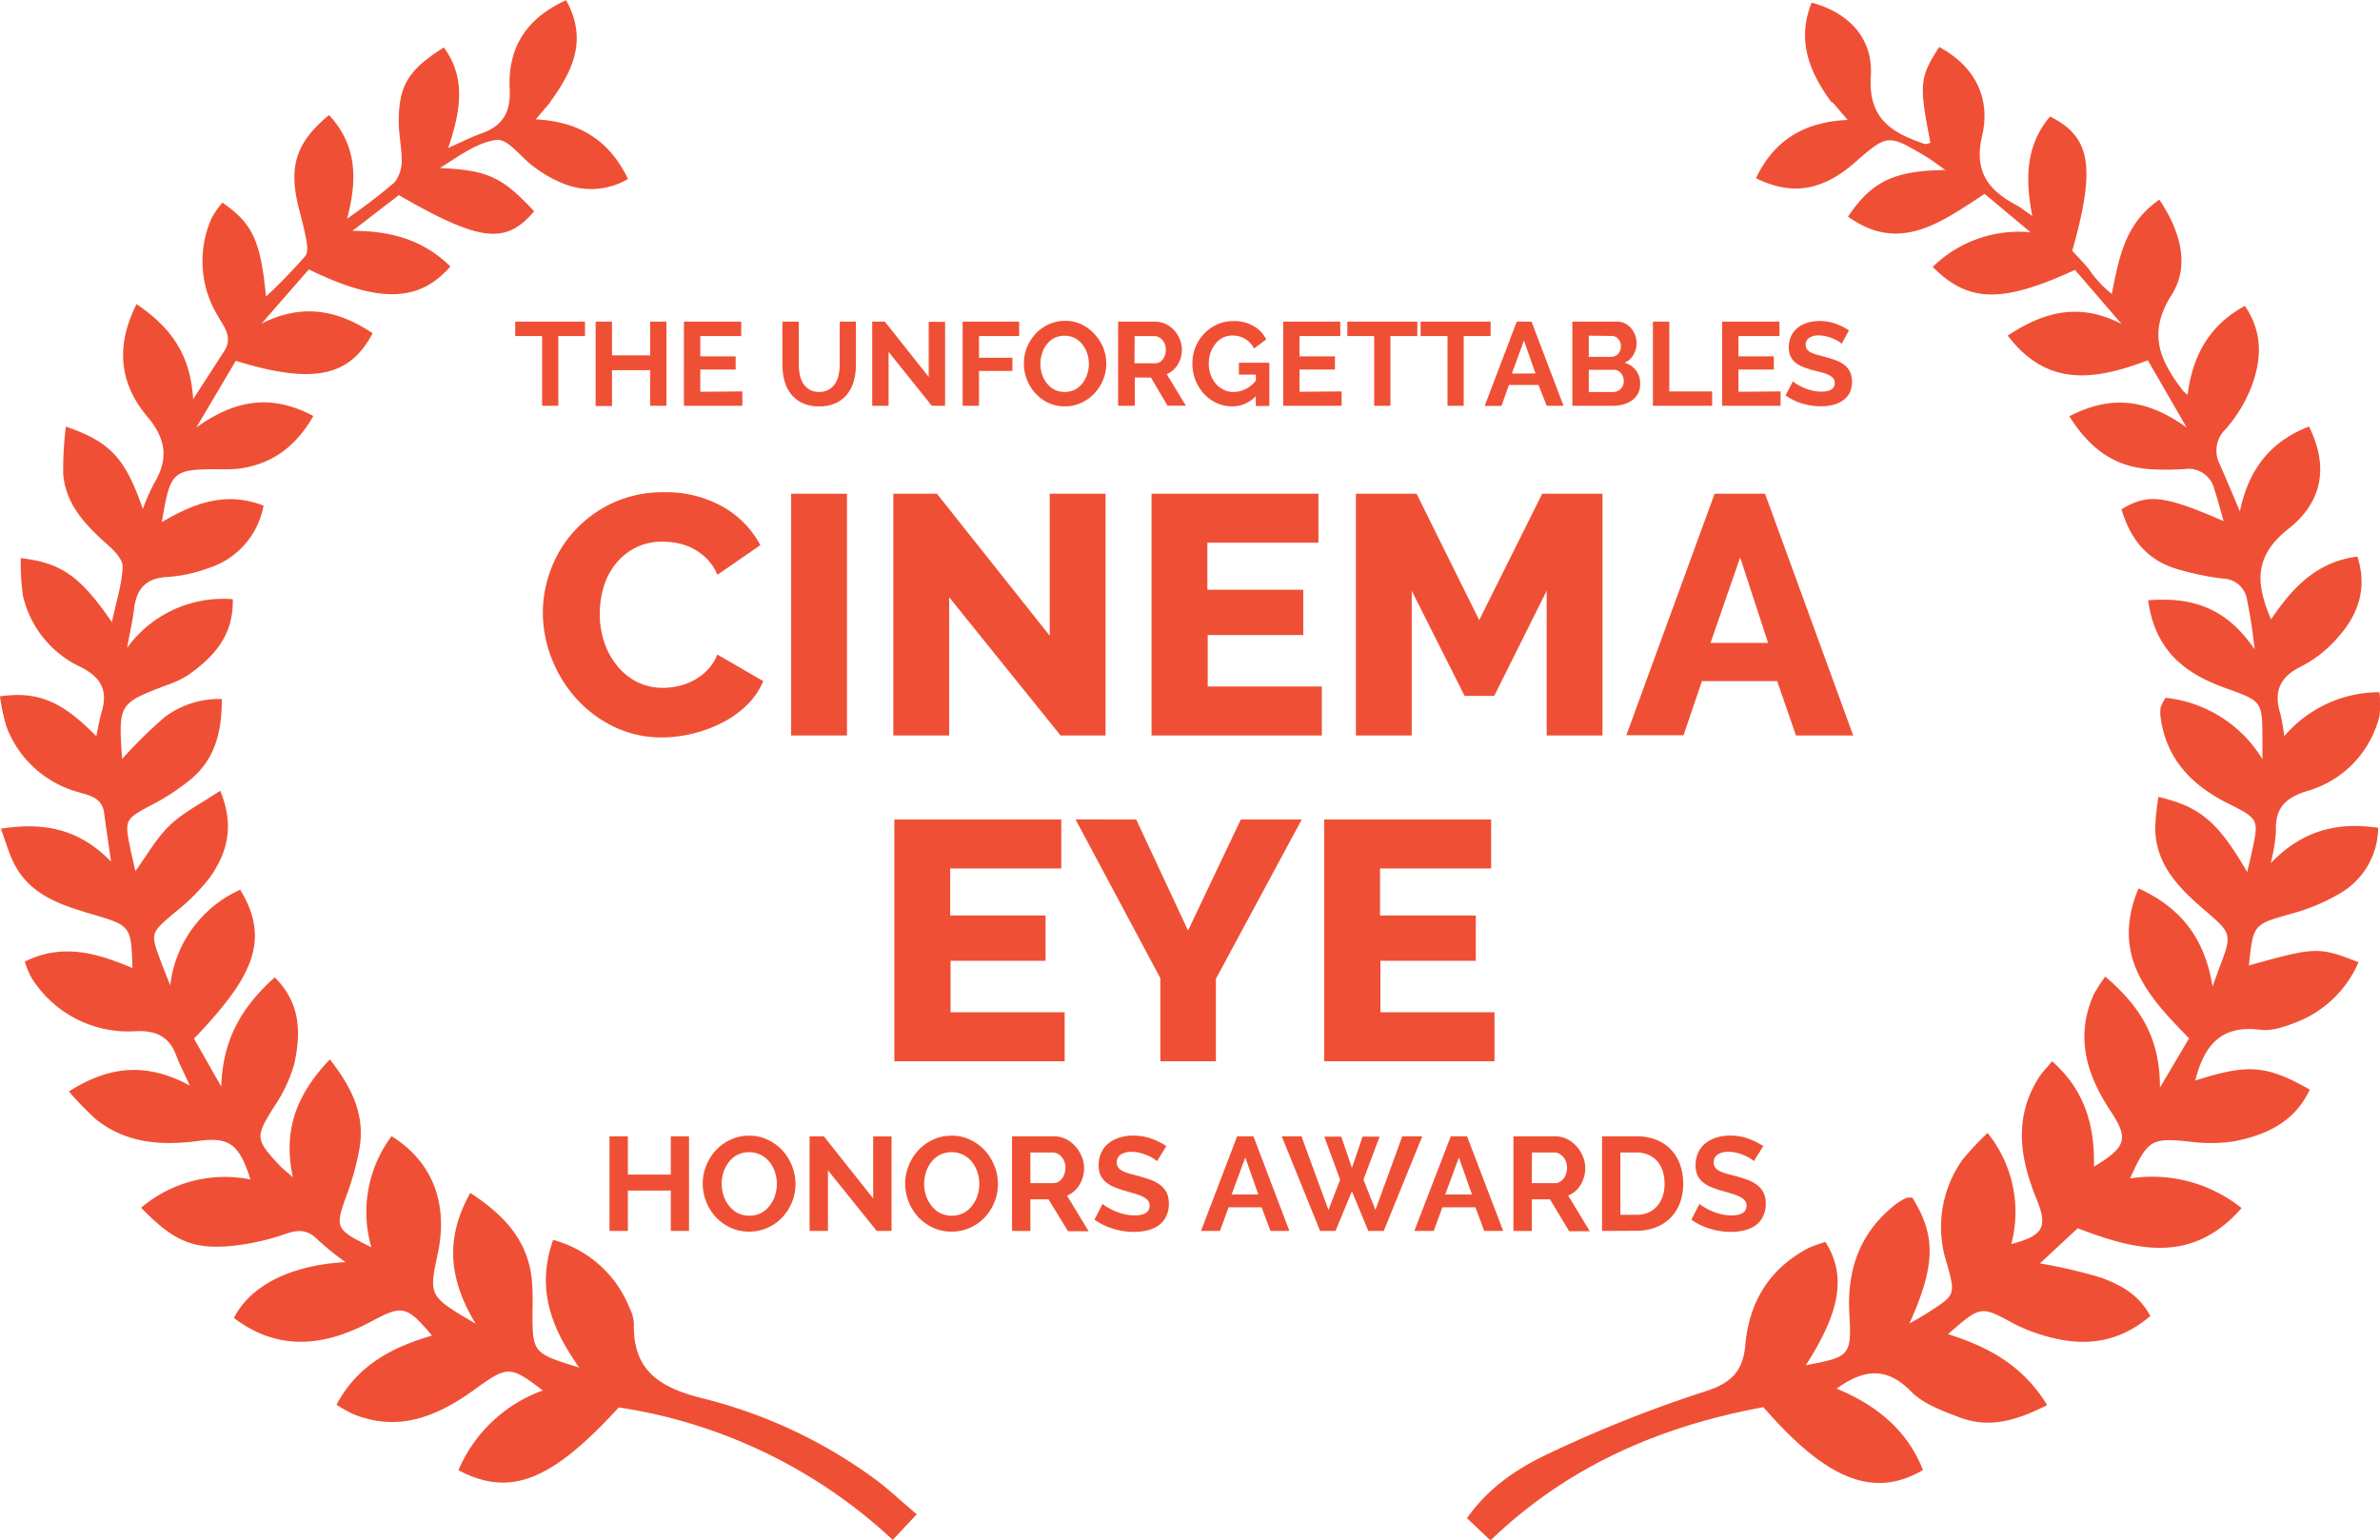 <svg xmlns="http://www.w3.org/2000/svg" viewBox="0 0 321.41 208"><defs><style>.cls-1{fill:#ef5035}</style></defs><title>cinemaeye-laurel-red_1</title><g id="Layer_2" data-name="Layer 2"><g id="Layer_1-2" data-name="Layer 1"><path class="cls-1" d="M247.34 13.81c-3-4.06-4.73-8.35-2.69-13.45 4.93 1.3 8.31 4.74 8 9.87-.4 5.84 2.87 7.71 7.25 9.21.22.08.53-.09.8-.15-1.56-7.93-1.48-8.8 1.18-12.94 4.9 2.63 7 7 5.78 12.07-1.13 4.93 1 7.36 4.79 9.37.5.27.94.66 2 1.38-1-5.13-.83-9.63 2.4-13.43 5.53 2.73 6.19 6.86 3 18.14.71.78 1.54 1.6 2.26 2.5a15.1 15.1 0 0 0 3.08 3.32c1-5 1.78-9.52 6.42-12.73 2.83 4.21 4.18 8.9 1.65 12.88-3.36 5.28-1.46 9 1.6 13a4.91 4.91 0 0 0 .56.47c.68-5.19 2.84-9.34 7.74-12 2.42 3.53 2.25 7.13 1 10.62a19.23 19.23 0 0 1-3.57 6 4 4 0 0 0-.82 4.77c.82 1.86 1.6 3.73 2.72 6.36 1.25-6 4.37-9.52 9.33-11.46 2.53 5.06 2.08 10-2.77 13.82-4.58 3.61-4.5 7.24-2.35 12.23 2.88-4.29 6.18-7.79 11.66-8.48 1.39 4.36.07 7.93-2.71 11a16.33 16.33 0 0 1-4.8 3.8c-2.93 1.41-3.84 3.36-2.91 6.38a27.79 27.79 0 0 1 .54 3.08 16.89 16.89 0 0 1 12.85-5.94 12.64 12.64 0 0 1 0 3.25 14 14 0 0 1-9.66 10.07c-3.08.93-4.46 2.35-4.31 5.51a23.94 23.94 0 0 1-.71 4.27c4.3-4.47 9-5.59 14.51-4.79a10.31 10.31 0 0 1-5.2 8.89 26.51 26.51 0 0 1-6.47 2.71c-5.18 1.47-5.21 1.37-5.78 7 9-2.52 9.41-2.54 14.8-.44a15.07 15.07 0 0 1-8.13 8c-1.62.64-3.48 1.34-5.11 1.13-5.43-.72-7.65 2.25-8.81 6.86 7.11-2.28 9.57-2.12 15.47 1.22-2.06 4.42-5.94 6.15-10.29 7a22.13 22.13 0 0 1-6.16 0c-4.93-.48-5.44-.24-7.83 5a19.32 19.32 0 0 1 15.07 4c-6.7 7.66-14.26 5.74-22.13 2.73l-5.11 4.75a65.79 65.79 0 0 1 8.32 1.94c2.56.94 5.07 2.28 6.59 5.16-5.21 4.45-10.77 4.13-16.56 1.89a17.34 17.34 0 0 1-2-.93c-4.34-2.35-4.34-2.36-8.76 1.49 5.35 1.7 10.06 4.13 13.39 9.58-3.94 2-7.69 3.23-11.81 1.67-2.32-.88-4.9-1.81-6.56-3.5-3.27-3.32-6.3-3.09-10.06-.39 5.38 2.23 9.53 5.59 11.66 11-6.67 3.89-13 1.35-21.55-8.5-13.69 2.54-26.22 7.78-36.86 18l-3.17-3c3.06-4.35 7.1-6.9 11.3-8.85a172.52 172.52 0 0 1 20.85-8.27c3.56-1.12 5.13-2.76 5.43-6.23.51-5.82 3.22-10.31 8.46-13.1a17 17 0 0 1 2.37-.86c2.87 4.55 2 9.42-2.65 16.65 5.89-1.12 6.21-1.24 5.88-6.88-.35-6 1.39-11 6.17-14.79a8 8 0 0 1 1.48-.91 2.29 2.29 0 0 1 .86-.05c3.19 5.16 3.15 9.08-.4 17 1.07-.63 1.79-1 2.48-1.47 3.72-2.37 3.76-2.39 2.59-6.61a15.72 15.72 0 0 1 2.07-14.01 36.25 36.25 0 0 1 3.42-3.65 17 17 0 0 1 3.2 15c4.3-1.12 5-2.27 3.37-6.17-2.26-5.56-3.06-11.05.43-16.44.39-.6.91-1.11 1.71-2.08 4.42 3.89 5.77 8.72 5.65 14.23 4.37-2.63 4.73-3.75 2.25-7.5-3.26-4.93-4.83-10.06-2.26-15.79a22.45 22.45 0 0 1 1.54-2.38c4.46 3.83 7.41 8 7.38 15l3.94-6.66c-5.51-5.6-10.63-11.15-6.83-20.25 5.61 2.57 8.91 6.59 10 13.24.47-1.29.69-1.9.91-2.5 1.75-4.62 1.75-4.61-2.15-7.95-3.41-2.93-6.48-6.09-6.51-11a37.11 37.11 0 0 1 .43-4.15c5.69 1.33 8.08 3.42 12 10.16.22-1 .43-1.79.6-2.62 1-4.52 1-4.56-3.22-6.67-4.89-2.45-8.33-6-9.08-11.64a5 5 0 0 1 0-1.31 6.26 6.26 0 0 1 .68-1.3 17.41 17.41 0 0 1 13.07 8.29v-2.53c0-5.31 0-5.28-4.94-7.06-5.41-1.93-9.57-5-10.49-11.88 5.83-.45 10.5.91 14.39 6.65-.24-1.84-.33-2.71-.47-3.57-.16-1-.33-2-.54-3a3.36 3.36 0 0 0-3.25-3 37.34 37.34 0 0 1-6-1.23c-4-1.12-6.45-3.8-7.73-8.14 3.58-2.14 5.69-1.92 13.79 1.6-.47-1.62-.82-3-1.26-4.33a3.58 3.58 0 0 0-4-2.7 35.52 35.52 0 0 1-4.85 0c-4.75-.35-8.05-2.86-10.72-7.13 5.5-2.85 10.34-2.44 15.84 1.52l-5.24-9.08c-7 2.64-13.54 3.76-18.92-3.34 5.08-3.38 9.86-4.41 15.37-1.57l-6.29-7.3c-9.85 4.52-14.39 4.45-19.21-.41a16.6 16.6 0 0 1 13.21-4.67l-6.2-5.19c-5.79 3.75-11.41 8.13-18.45 3.07 3.19-4.76 6.26-6.23 13.15-6.29-1.09-.76-1.88-1.39-2.75-1.9-5.07-3-5.08-2.95-9.62 1-4.27 3.69-8.38 4.39-13.21 2 2.41-5.06 6.41-7.6 12.38-7.87l-2-2.34zm-173-.02l-2 2.33c5.94.31 9.94 2.83 12.47 8.05a9.82 9.82 0 0 1-8.82.59 16.48 16.48 0 0 1-3.81-2.17c-1.76-1.24-3.56-3.87-5.09-3.69-2.7.31-5.21 2.28-7.68 3.79 6.43.31 8.37 1.17 12.72 5.85-3.81 4.52-7.3 4.15-18.27-2.18l-6.26 4.82c5.27 0 9.59 1.25 13.22 4.81-4.2 4.86-9.73 5-19.11.4l-6.39 7.32c5.46-2.76 10.27-1.88 15 1.31-3.1 5.89-8.06 6.93-18.48 3.72l-5.32 9c5.49-3.94 10.35-4.43 15.8-1.55-2.38 4.17-5.62 6.52-10.1 7.12a20.56 20.56 0 0 1-2.64.07c-6.33 0-6.58.25-7.72 7.14 4.27-2.5 8.52-4.21 13.73-2.23a10.86 10.86 0 0 1-7.45 8.45 19.56 19.56 0 0 1-5.58 1.2c-2.94.16-4.16 1.69-4.47 4.4-.17 1.44-.5 2.87-.93 5.18a16 16 0 0 1 14.28-6.58c.11 5-2.65 7.86-6.07 10.27a12.69 12.69 0 0 1-2.79 1.31c-6.59 2.52-6.59 2.51-6.09 10a62.5 62.5 0 0 1 5.76-5.66 12.22 12.22 0 0 1 7.71-2.44c0 4.47-.94 8.14-4.21 10.86a30.39 30.39 0 0 1-5.14 3.38c-3.74 2-3.83 2-3 6 .2 1 .45 2 .68 3 1.55-2.12 2.82-4.44 4.65-6.19s4.22-2.93 6.8-4.66c2 4.84.9 8.49-1.46 11.8a27.5 27.5 0 0 1-4.68 4.65c-3.28 2.79-3.32 2.74-1.9 6.55.35.93.72 1.84 1.29 3.3a16.17 16.17 0 0 1 9.45-12.93c4.27 7 1.39 12.11-6.24 20.12l3.68 6.47c.2-6.53 2.9-10.88 7.22-14.75 3.58 3.54 3.51 7.6 2.66 11.61a19.74 19.74 0 0 1-2.79 5.93c-2.48 4-2.52 4.33.79 7.87.39.41.85.76 1.79 1.59-1.38-6.44.55-11.26 5-15.92 3 3.82 4.76 7.52 4 12a36.19 36.19 0 0 1-1.75 6.37c-1.58 4.39-1.54 4.59 3.35 7a17.1 17.1 0 0 1 2.73-15c5.55 3.45 7.68 9.11 6.24 15.86-1.22 5.75-1.22 5.75 5.12 9.47-3.71-6.1-4.11-11.64-.73-17.67 4.46 2.92 7.67 6.26 8.29 11.5a36.85 36.85 0 0 1 .11 4.41c0 5.73 0 5.73 6.31 7.69-3.79-5.37-5.85-10.7-3.52-17.25a15.4 15.4 0 0 1 10.3 9.15 5.36 5.36 0 0 1 .6 2.11c-.17 6.52 3.64 8.75 9.44 10.18a66.27 66.27 0 0 1 23 10.78c1.88 1.36 3.56 3 5.77 4.84l-3.25 3.46a69.34 69.34 0 0 0-37-17.89c-9.07 9.92-14.65 12.17-21.65 8.48a19.59 19.59 0 0 1 11.39-10.77c-4.42-3.39-4.78-3.35-9.22-.12-5 3.61-10.26 5.83-16.46 3.28a22.37 22.37 0 0 1-2.18-1.23c2.85-5.37 7.55-7.78 12.9-9.35-3.47-4.09-4-4.14-8.22-1.89-6.24 3.33-12.46 4.11-18.53-.48 2.28-4.51 7.89-7.16 15.07-7.55a37.83 37.83 0 0 1-3.73-3c-1.32-1.35-2.51-1.44-4.31-.83a31.55 31.55 0 0 1-8.11 1.71c-4.84.29-7.33-1-11.46-5.22a17.45 17.45 0 0 1 14.77-3.82c-1.52-4.83-2.9-5.75-7-5.21-4.94.66-9.74.36-13.84-2.9a43.72 43.72 0 0 1-3.68-3.78c5.4-3.42 10.38-4 16.33-.8-.81-1.79-1.39-2.89-1.81-4-.94-2.61-2.75-3.46-5.46-3.34A15.39 15.39 0 0 1 4.21 132a11.79 11.79 0 0 1-.86-2.11c5.15-2.56 9.85-1.11 14.54.87-.18-5.71-.21-5.72-5.48-7.28-4.28-1.26-8.52-2.63-10.64-7.1-.61-1.28-1-2.66-1.65-4.44C6 111 10.75 112 15 116.39c-.36-2.5-.67-4.49-.92-6.5-.28-2.33-2.27-2.48-3.87-3a14.42 14.42 0 0 1-9.32-8.7A25.12 25.12 0 0 1 0 94.06c5.11-.72 8.34.63 13 5.38.27-1.24.44-2.3.74-3.32.86-2.86-.12-4.64-2.8-6a14.12 14.12 0 0 1-7.83-9.6 30.84 30.84 0 0 1-.3-5.13c5.45.63 8 2.4 12.3 8.64.61-2.86 1.37-5.17 1.46-7.5 0-1-1.19-2.21-2.1-3-2.91-2.6-5.58-5.36-5.93-9.46a45.58 45.58 0 0 1 .36-6.45c6 2.08 8 4.23 10.39 11.12a28.08 28.08 0 0 1 1.49-3.4c2-3.28 1.7-6-.89-9.07-3.65-4.33-4.39-9.36-1.45-15.19 4.55 3.09 7.29 6.72 7.64 12.84l4.2-6.49c1.24-1.91-.11-3.39-.93-4.87a14.24 14.24 0 0 1-.75-13.14 11.78 11.78 0 0 1 1.44-2.05c4 2.76 5.17 5.08 5.88 12.69a74.64 74.64 0 0 0 5.31-5.48c.46-.58.21-1.88 0-2.8-.4-2.16-1.17-4.27-1.4-6.44-.42-4 .91-6.77 4.61-9.8 3.5 3.8 4 8.16 2.43 14a78.87 78.87 0 0 0 6.38-4.88 4.6 4.6 0 0 0 1-3c0-1.74-.4-3.5-.4-5.25 0-4.9 1.33-7 6.09-10 3 4.1 2.31 8.47.59 13.57 1.91-.84 3.16-1.49 4.46-1.95 2.88-1 4-2.85 3.84-6-.28-5.49 2.16-9.54 7.62-12 3 5.39.83 9.66-2.2 13.81z"/><path class="cls-1" d="M73.31 82.74a16.48 16.48 0 0 1 1.1-5.87 16 16 0 0 1 3.22-5.22 16.36 16.36 0 0 1 5.15-3.73 16.06 16.06 0 0 1 6.9-1.43 15.53 15.53 0 0 1 8 2 12.8 12.8 0 0 1 5 5.15l-5.8 4a6.74 6.74 0 0 0-1.4-2.14 7.65 7.65 0 0 0-3.93-2.12 10.77 10.77 0 0 0-2.07-.21 7.78 7.78 0 0 0-3.77.87 8.3 8.3 0 0 0-2.67 2.25 9.33 9.33 0 0 0-1.56 3.13A12.66 12.66 0 0 0 81 83a11.71 11.71 0 0 0 .6 3.73 9.91 9.91 0 0 0 1.72 3.17A8.33 8.33 0 0 0 86 92.1a7.76 7.76 0 0 0 3.56.81 9.18 9.18 0 0 0 2.09-.25 8.44 8.44 0 0 0 2.07-.78 7.39 7.39 0 0 0 1.82-1.38 6.46 6.46 0 0 0 1.33-2.09l6.2 3.59a9.59 9.59 0 0 1-2.19 3.22 13.47 13.47 0 0 1-3.33 2.39 18.31 18.31 0 0 1-8.14 2 14.64 14.64 0 0 1-6.51-1.45 16.47 16.47 0 0 1-5.11-3.84 17.58 17.58 0 0 1-3.31-5.43 17 17 0 0 1-1.17-6.15zm33.53 16.61V66.69h7.54v32.66zm21.34-18.68v18.68h-7.54V66.69h5.89l15.23 19.18V66.69h7.54v32.66h-6.07zm50.33 12.06v6.62h-23V66.69h22.54v6.62h-15v6.35H176v6.12h-12.9v6.95zm30.36 6.62V79.8L201.79 94h-4l-7.14-14.2v19.55h-7.54V66.69h8.19l8.46 17.07 8.51-17.07h8.14v32.66zm22.68-32.66h6.81l11.91 32.66h-7.73L240 92h-10.16l-2.48 7.31h-7.73zm7.22 20.15L235 75.29l-4 11.55zm-94.99 49.89v6.62h-23v-32.66h22.54v6.62h-15v6.35h12.88v6.12h-12.83v6.95zm9.66-26.04l7 15 7.13-15h8.23l-11.6 21.53v11.13h-7.5v-11.22l-11.45-21.44zm48.39 26.04v6.62h-23v-32.66h22.54v6.62h-15v6.35h12.93v6.12h-12.88v6.95zM79 45.39h-3.6v9.42h-2.19v-9.42h-3.63v-1.94H79zm11-1.94v11.36h-2.2V50h-5.15v4.85h-2.21v-11.4h2.21V48h5.15v-4.55zm10.25 9.42v1.94h-7.89V43.45h7.74v1.94h-5.53v2.74h4.78v1.79h-4.78v3zm10.37.07a2.53 2.53 0 0 0 1.32-.32 2.58 2.58 0 0 0 .86-.83 3.44 3.44 0 0 0 .46-1.18 6.79 6.79 0 0 0 .14-1.37v-5.79h2.19v5.79a8.29 8.29 0 0 1-.28 2.19 5 5 0 0 1-.88 1.79 4.21 4.21 0 0 1-1.54 1.22 5.22 5.22 0 0 1-2.26.45 5.15 5.15 0 0 1-2.31-.47 4.31 4.31 0 0 1-1.54-1.25 5 5 0 0 1-.86-1.8 8.5 8.5 0 0 1-.26-2.13v-5.79h2.21v5.79a6.87 6.87 0 0 0 .14 1.38 3.44 3.44 0 0 0 .46 1.18 2.41 2.41 0 0 0 2.15 1.14zm9.38-5.41v7.28h-2.21V43.45h1.71l5.92 7.46v-7.44h2.21v11.34h-1.79zm10 7.28V43.45h7.63v1.94h-5.42v2.93h4.51v1.79h-4.51v4.7zm13.8.08a5.16 5.16 0 0 1-2.26-.49 5.54 5.54 0 0 1-1.74-1.3 6 6 0 0 1-1.53-4 5.72 5.72 0 0 1 .42-2.18 6 6 0 0 1 1.17-1.84 5.56 5.56 0 0 1 1.77-1.27 5.24 5.24 0 0 1 2.22-.47 5 5 0 0 1 2.25.5 5.63 5.63 0 0 1 1.74 1.32A6.09 6.09 0 0 1 149 47a5.84 5.84 0 0 1 .4 2.11 5.74 5.74 0 0 1-.42 2.17 5.88 5.88 0 0 1-1.15 1.82 5.53 5.53 0 0 1-1.83 1.32 5.24 5.24 0 0 1-2.2.47zm-3.3-5.76a4.57 4.57 0 0 0 .22 1.42 3.79 3.79 0 0 0 .65 1.22 3.21 3.21 0 0 0 1 .85 3.22 3.22 0 0 0 2.82 0 3.22 3.22 0 0 0 1-.87 3.89 3.89 0 0 0 .64-1.22 4.53 4.53 0 0 0 .22-1.38 4.44 4.44 0 0 0-.23-1.42 3.91 3.91 0 0 0-.66-1.22 3.12 3.12 0 0 0-1-.84 3.24 3.24 0 0 0-2.81 0 3.16 3.16 0 0 0-1 .86 3.87 3.87 0 0 0-.63 1.22 4.53 4.53 0 0 0-.21 1.38zm10.5 5.68V43.45h5a3.23 3.23 0 0 1 1.45.33 3.74 3.74 0 0 1 1.14.86 4.08 4.08 0 0 1 .75 1.22 3.65 3.65 0 0 1 .27 1.37 3.78 3.78 0 0 1-.55 2 3.17 3.17 0 0 1-1.5 1.3l2.59 4.27h-2.48l-2.24-3.8h-2.18v3.81zm2.21-5.74H156a1.16 1.16 0 0 0 .57-.14 1.44 1.44 0 0 0 .46-.39 2 2 0 0 0 .3-.58 2.28 2.28 0 0 0 .11-.72 2 2 0 0 0-.13-.74 1.9 1.9 0 0 0-.34-.58 1.55 1.55 0 0 0-.5-.38 1.29 1.29 0 0 0-.57-.14h-2.67zm16.37 4.46a4.34 4.34 0 0 1-3.17 1.36 5 5 0 0 1-2.1-.45 5.31 5.31 0 0 1-1.71-1.23 5.89 5.89 0 0 1-1.15-1.85 6.15 6.15 0 0 1-.42-2.3 5.77 5.77 0 0 1 1.59-4 5.59 5.59 0 0 1 1.75-1.23 5.25 5.25 0 0 1 2.19-.46 5.33 5.33 0 0 1 2.74.67 4.35 4.35 0 0 1 1.7 1.81l-1.65 1.22a3.07 3.07 0 0 0-1.21-1.3 3.32 3.32 0 0 0-1.69-.45 2.88 2.88 0 0 0-1.32.3 3.08 3.08 0 0 0-1 .83 3.91 3.91 0 0 0-.66 1.22 4.54 4.54 0 0 0-.23 1.46 4.29 4.29 0 0 0 .26 1.5 3.8 3.8 0 0 0 .7 1.21 3.28 3.28 0 0 0 1.06.81 3 3 0 0 0 1.34.3 3.87 3.87 0 0 0 3-1.55v-.8h-2.29V49h4.11v5.84h-1.82zm11.6-.66v1.94h-7.89V43.45H181v1.94h-5.5v2.74h4.78v1.79h-4.78v3zm10.22-7.48h-3.63v9.42h-2.19v-9.42h-3.63v-1.94h9.46zm9.9 0h-3.63v9.42h-2.19v-9.42h-3.63v-1.94h9.46zm3.53-1.94h2l4.32 11.36h-2.27L207.77 52h-4l-1 2.83h-2.27zm2.54 7L205.8 46l-1.63 4.46zm14.13 1.43a2.58 2.58 0 0 1-1.08 2.18 3.7 3.7 0 0 1-1.17.56 5.08 5.08 0 0 1-1.42.19h-5.49V43.45h6.08a2.25 2.25 0 0 1 1.07.26 2.69 2.69 0 0 1 .82.66 3.06 3.06 0 0 1 .52.93 3.11 3.11 0 0 1-.23 2.61 2.54 2.54 0 0 1-1.22 1.09 2.92 2.92 0 0 1 1.54 1 3 3 0 0 1 .58 1.88zm-6.94-6.54v2.86h2.94a1.31 1.31 0 0 0 1-.38 1.41 1.41 0 0 0 .39-1.06 1.46 1.46 0 0 0-.36-1 1.17 1.17 0 0 0-.89-.38zm4.72 6.13a1.67 1.67 0 0 0-.1-.58 1.61 1.61 0 0 0-.28-.49 1.3 1.3 0 0 0-.42-.33 1.16 1.16 0 0 0-.53-.12h-3.39v3h3.28a1.44 1.44 0 0 0 .57-.11 1.36 1.36 0 0 0 .46-.31 1.52 1.52 0 0 0 .42-1zm3.94 3.34V43.45h2.21v9.42h5.79v1.94zm17.24-1.94v1.94h-7.89V43.45h7.74v1.94h-5.54v2.74h4.78v1.79h-4.78v3zm8.25-6.44a2.76 2.76 0 0 0-.41-.3 5 5 0 0 0-.72-.38 6.27 6.27 0 0 0-.92-.31 4 4 0 0 0-1-.13 2.26 2.26 0 0 0-1.36.34 1.11 1.11 0 0 0-.45.94 1 1 0 0 0 .17.58 1.45 1.45 0 0 0 .49.41 4.05 4.05 0 0 0 .81.32l1.13.3q.83.22 1.51.48a4.09 4.09 0 0 1 1.15.64 2.65 2.65 0 0 1 .73.92 3.06 3.06 0 0 1 .26 1.32 3.3 3.3 0 0 1-.34 1.56 2.89 2.89 0 0 1-.93 1 4 4 0 0 1-1.34.58 6.75 6.75 0 0 1-1.59.18 8.56 8.56 0 0 1-2.53-.38 7.82 7.82 0 0 1-2.24-1.09l1-1.9a3.06 3.06 0 0 0 .52.38 7.87 7.87 0 0 0 .89.46 6.86 6.86 0 0 0 1.14.39 5.12 5.12 0 0 0 1.28.16q1.82 0 1.82-1.17a1 1 0 0 0-.21-.62 1.77 1.77 0 0 0-.59-.45 5.7 5.7 0 0 0-.93-.35l-1.26-.31a10.29 10.29 0 0 1-1.42-.49 3.7 3.7 0 0 1-1-.62 2.34 2.34 0 0 1-.6-.83 2.89 2.89 0 0 1-.2-1.13 3.54 3.54 0 0 1 .32-1.54 3.11 3.11 0 0 1 .89-1.12 4 4 0 0 1 1.32-.68 5.47 5.47 0 0 1 1.62-.23 6.28 6.28 0 0 1 2.21.38 8.21 8.21 0 0 1 1.76.89zM93.05 153.49v12.78h-2.46v-5.45h-5.8v5.45h-2.48v-12.78h2.48v5.17h5.8v-5.17zm8.12 12.87a5.8 5.8 0 0 1-2.55-.55 6.24 6.24 0 0 1-2-1.46 6.76 6.76 0 0 1-1.72-4.47 6.42 6.42 0 0 1 .48-2.45 6.76 6.76 0 0 1 1.31-2.07 6.29 6.29 0 0 1 2-1.43 5.9 5.9 0 0 1 2.5-.53 5.62 5.62 0 0 1 2.53.57 6.32 6.32 0 0 1 2 1.49 6.83 6.83 0 0 1 1.26 2.09 6.58 6.58 0 0 1 .45 2.38 6.47 6.47 0 0 1-.47 2.44 6.64 6.64 0 0 1-1.3 2.05 6.23 6.23 0 0 1-2 1.42 5.91 5.91 0 0 1-2.49.52zm-3.71-6.48a5.14 5.14 0 0 0 .25 1.6 4.29 4.29 0 0 0 .73 1.37 3.63 3.63 0 0 0 1.17 1 3.63 3.63 0 0 0 3.17 0 3.63 3.63 0 0 0 1.17-1 4.38 4.38 0 0 0 .72-1.38 5.11 5.11 0 0 0 .24-1.56 5 5 0 0 0-.26-1.6 4.43 4.43 0 0 0-.74-1.37 3.53 3.53 0 0 0-1.17-.95 3.65 3.65 0 0 0-3.16 0 3.55 3.55 0 0 0-1.17 1 4.36 4.36 0 0 0-.71 1.37 5.11 5.11 0 0 0-.24 1.52zm14.35-1.8v8.19h-2.48v-12.78h1.93l6.66 8.39v-8.37h2.48v12.76h-2zm16.7 8.28a5.8 5.8 0 0 1-2.55-.55 6.24 6.24 0 0 1-2-1.46 6.76 6.76 0 0 1-1.72-4.47 6.42 6.42 0 0 1 .48-2.45 6.76 6.76 0 0 1 1.31-2.07 6.29 6.29 0 0 1 2-1.43 5.9 5.9 0 0 1 2.5-.53 5.62 5.62 0 0 1 2.53.57 6.32 6.32 0 0 1 2 1.49 6.83 6.83 0 0 1 1.26 2.09 6.58 6.58 0 0 1 .45 2.38 6.47 6.47 0 0 1-.47 2.44 6.64 6.64 0 0 1-1.3 2.05 6.23 6.23 0 0 1-2 1.42 5.91 5.91 0 0 1-2.49.52zm-3.71-6.48a5.14 5.14 0 0 0 .25 1.6 4.29 4.29 0 0 0 .73 1.37 3.63 3.63 0 0 0 1.17 1 3.63 3.63 0 0 0 3.17 0 3.63 3.63 0 0 0 1.17-1 4.38 4.38 0 0 0 .72-1.38 5.11 5.11 0 0 0 .24-1.56 5 5 0 0 0-.26-1.6 4.43 4.43 0 0 0-.74-1.37 3.53 3.53 0 0 0-1.17-.95 3.65 3.65 0 0 0-3.16 0 3.55 3.55 0 0 0-1.17 1 4.36 4.36 0 0 0-.71 1.37 5.11 5.11 0 0 0-.23 1.52zm11.87 6.39v-12.78h5.65a3.63 3.63 0 0 1 1.63.37 4.23 4.23 0 0 1 1.29 1 4.6 4.6 0 0 1 .85 1.37 4.11 4.11 0 0 1 .31 1.54 4.25 4.25 0 0 1-.62 2.26 3.56 3.56 0 0 1-1.68 1.47l2.92 4.81h-2.79L141.6 162h-2.45v4.28zm2.48-6.46h3.11a1.32 1.32 0 0 0 .64-.16 1.63 1.63 0 0 0 .51-.44 2.21 2.21 0 0 0 .34-.66 2.55 2.55 0 0 0 .13-.81 2.31 2.31 0 0 0-.14-.83 2.18 2.18 0 0 0-.39-.66 1.75 1.75 0 0 0-.56-.43 1.45 1.45 0 0 0-.64-.15h-3zm17.1-2.97a3.13 3.13 0 0 0-.46-.34 5.57 5.57 0 0 0-.81-.42 7 7 0 0 0-1-.35 4.51 4.51 0 0 0-1.13-.14 2.54 2.54 0 0 0-1.53.38 1.25 1.25 0 0 0-.5 1.06 1.09 1.09 0 0 0 .19.66 1.62 1.62 0 0 0 .55.46 4.59 4.59 0 0 0 .91.36l1.27.34q.94.25 1.7.54a4.6 4.6 0 0 1 1.3.72 3 3 0 0 1 .82 1 3.44 3.44 0 0 1 .29 1.49 3.7 3.7 0 0 1-.39 1.75 3.26 3.26 0 0 1-1 1.18 4.53 4.53 0 0 1-1.51.66 7.6 7.6 0 0 1-1.79.21 9.61 9.61 0 0 1-2.84-.43 8.77 8.77 0 0 1-2.52-1.22l1.1-2.14a3.43 3.43 0 0 0 .58.42 8.81 8.81 0 0 0 1 .52 7.68 7.68 0 0 0 1.28.44 5.76 5.76 0 0 0 1.44.18q2.05 0 2.05-1.31a1.08 1.08 0 0 0-.23-.7 2 2 0 0 0-.67-.5 6.41 6.41 0 0 0-1-.4l-1.37-.4a11.54 11.54 0 0 1-1.59-.55 4.17 4.17 0 0 1-1.12-.7 2.63 2.63 0 0 1-.68-.94 3.25 3.25 0 0 1-.22-1.27 4 4 0 0 1 .36-1.73 3.48 3.48 0 0 1 1-1.26 4.53 4.53 0 0 1 1.48-.76 6.14 6.14 0 0 1 1.82-.26 7.05 7.05 0 0 1 2.48.42 9.26 9.26 0 0 1 2 1zm10.82-3.35h2.2l4.86 12.78h-2.56l-1.19-3.19h-4.46l-1.17 3.19h-2.56zm2.86 7.85l-1.76-5-1.84 5zm8.91-7.81h2.29l1.44 4.23 1.44-4.23h2.3l-2.18 5.81 1.62 4.09 3.62-9.94h2.7l-5.2 12.78h-2.09l-2.21-5.36-2.21 5.36h-2.09l-5.17-12.78h2.66l3.64 9.94 1.58-4.09zm17.08-.04h2.2l4.88 12.78h-2.56l-1.19-3.19h-4.46l-1.17 3.19H191zm2.86 7.85l-1.76-5-1.84 5zm5.6 4.93v-12.78H210a3.63 3.63 0 0 1 1.63.37 4.23 4.23 0 0 1 1.29 1 4.6 4.6 0 0 1 .85 1.37 4.11 4.11 0 0 1 .31 1.54 4.25 4.25 0 0 1-.62 2.26 3.56 3.56 0 0 1-1.68 1.47l2.92 4.81h-2.79l-2.59-4.31h-2.45v4.28zm2.48-6.46H210a1.32 1.32 0 0 0 .64-.16 1.63 1.63 0 0 0 .51-.44 2.21 2.21 0 0 0 .34-.66 2.55 2.55 0 0 0 .13-.81 2.31 2.31 0 0 0-.14-.83 2.18 2.18 0 0 0-.39-.66 1.75 1.75 0 0 0-.56-.43 1.45 1.45 0 0 0-.64-.15h-3zm9.49 6.46v-12.78H221a6.94 6.94 0 0 1 2.75.5 5.51 5.51 0 0 1 3.16 3.39 7.62 7.62 0 0 1 .4 2.47 7.48 7.48 0 0 1-.44 2.64 5.63 5.63 0 0 1-1.27 2 5.73 5.73 0 0 1-2 1.3 7 7 0 0 1-2.6.46zm8.44-6.41a5.47 5.47 0 0 0-.25-1.69 3.8 3.8 0 0 0-.74-1.33 3.3 3.3 0 0 0-1.2-.86 4 4 0 0 0-1.61-.31h-2.16v8.42H221a3.9 3.9 0 0 0 1.63-.32 3.34 3.34 0 0 0 1.19-.89 4 4 0 0 0 .73-1.34 5.41 5.41 0 0 0 .25-1.68zm12.07-3.02a3.13 3.13 0 0 0-.46-.34 5.57 5.57 0 0 0-.81-.42 7 7 0 0 0-1-.35 4.51 4.51 0 0 0-1.13-.14 2.54 2.54 0 0 0-1.53.38 1.25 1.25 0 0 0-.5 1.06 1.09 1.09 0 0 0 .19.66 1.62 1.62 0 0 0 .55.46 4.59 4.59 0 0 0 .91.36l1.27.34q.94.25 1.7.54a4.6 4.6 0 0 1 1.3.72 3 3 0 0 1 .82 1 3.44 3.44 0 0 1 .29 1.49 3.7 3.7 0 0 1-.39 1.75 3.26 3.26 0 0 1-1 1.18 4.53 4.53 0 0 1-1.51.66 7.6 7.6 0 0 1-1.79.21 9.61 9.61 0 0 1-2.84-.43 8.77 8.77 0 0 1-2.52-1.22l1.1-2.14a3.43 3.43 0 0 0 .58.42 8.81 8.81 0 0 0 1 .52 7.68 7.68 0 0 0 1.28.44 5.76 5.76 0 0 0 1.44.18q2.05 0 2.05-1.31a1.08 1.08 0 0 0-.23-.7 2 2 0 0 0-.67-.5 6.41 6.41 0 0 0-1-.4l-1.37-.4a11.54 11.54 0 0 1-1.59-.55 4.17 4.17 0 0 1-1.12-.7 2.63 2.63 0 0 1-.68-.94 3.25 3.25 0 0 1-.22-1.27 4 4 0 0 1 .36-1.73 3.48 3.48 0 0 1 1-1.26 4.53 4.53 0 0 1 1.48-.76 6.14 6.14 0 0 1 1.82-.26 7.05 7.05 0 0 1 2.48.42 9.26 9.26 0 0 1 2 1z"/></g></g></svg>